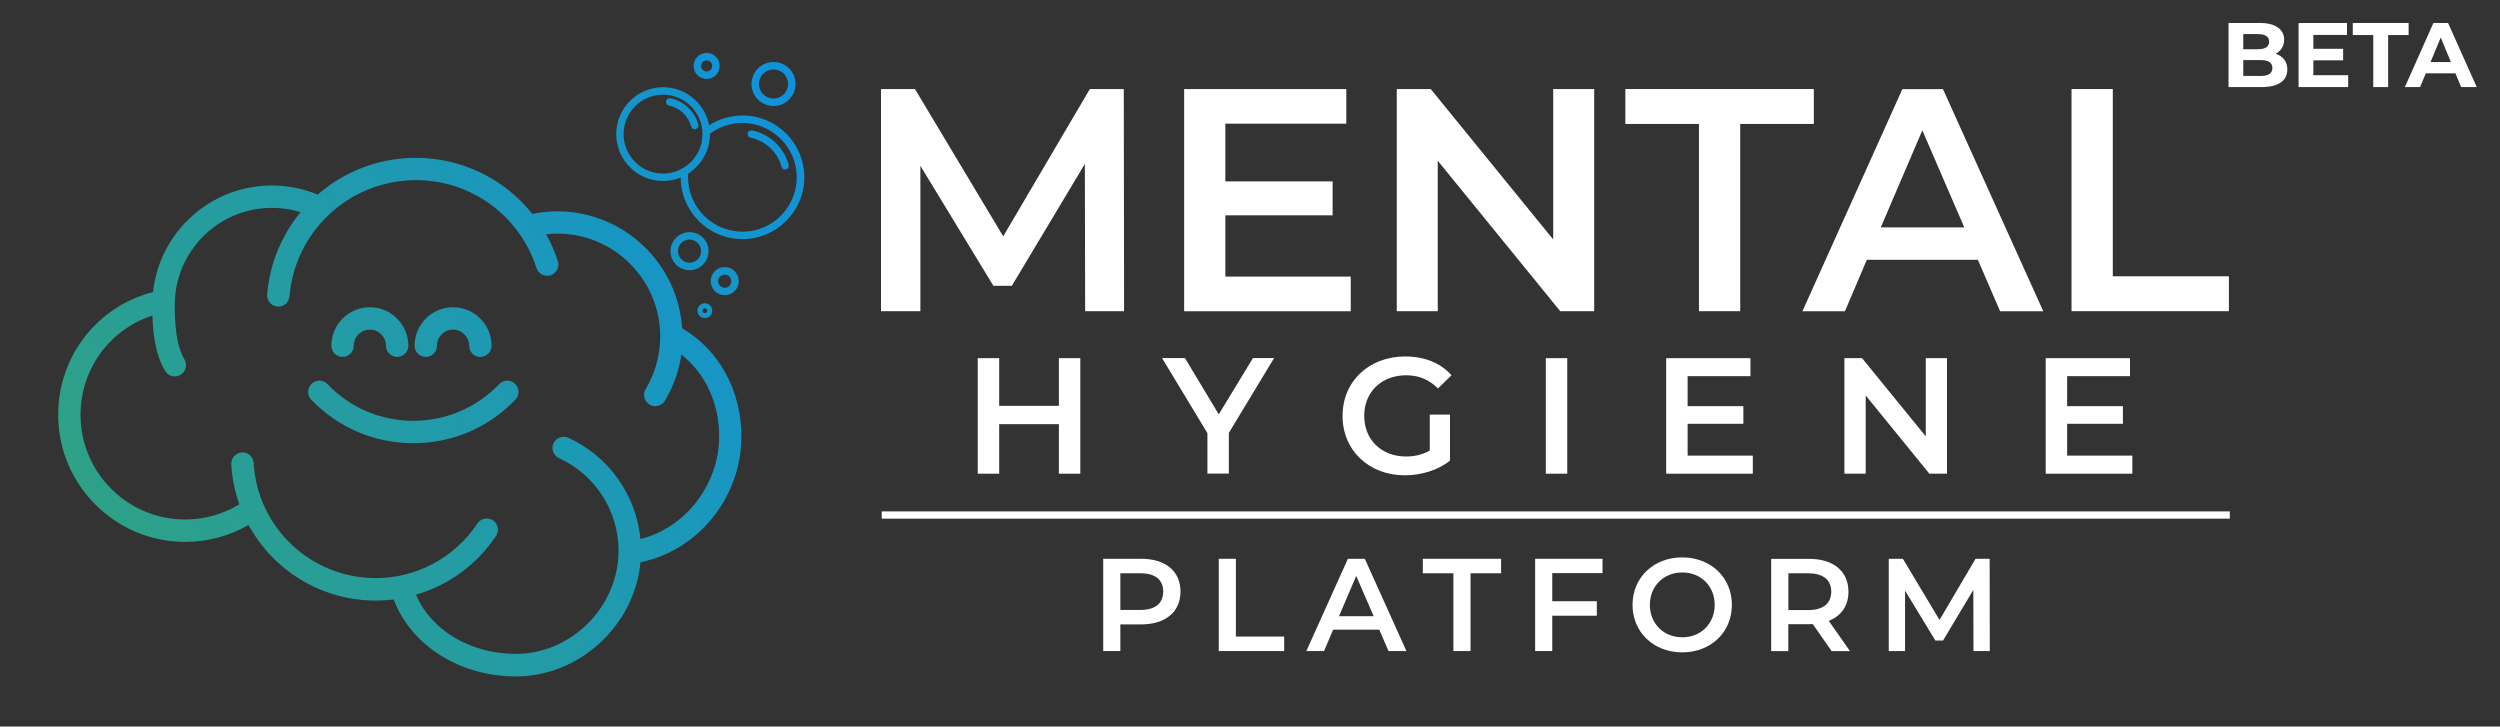 <?xml version="1.0" encoding="UTF-8"?>
<svg id="uuid-db3304f4-9acb-43c0-a3f9-82a0bcf36468" data-name="Laag 2" xmlns="http://www.w3.org/2000/svg" xmlns:xlink="http://www.w3.org/1999/xlink" viewBox="0 0 341.68 99.3">
  <rect x="0" y="0" width="341.68" height="99.3" fill="#333333" stroke="none"/>
  <defs>
    <linearGradient id="uuid-d23bf1d1-f087-46ef-ae45-a36abaa7f4d5" data-name="Nieuwe verloopstaal 6" x1="18.35" y1="79.38" x2="115.89" y2="23.07" gradientUnits="userSpaceOnUse">
      <stop offset="0" stop-color="#2ea186"/>
      <stop offset="1" stop-color="#0f92db"/>
    </linearGradient>
  </defs>
  <g>
    <g>
      <path d="M148.31,42.53l-.04-20.13-9.98,16.66h-2.52l-9.98-16.4v19.87h-5.38V12.17h4.64l12.06,20.13,11.84-20.13h4.64l.04,30.36h-5.33Z" style="fill: #fff;"/>
      <path d="M184.61,37.81v4.73h-22.77V12.17h22.16v4.73h-16.53v7.89h14.66v4.64h-14.66v8.37h17.13Z" style="fill: #fff;"/>
      <path d="M217.88,12.17v30.36h-4.64l-16.74-20.56v20.56h-5.6V12.17h4.64l16.74,20.56V12.17h5.6Z" style="fill: #fff;"/>
      <path d="M232.2,16.94h-10.06v-4.77h25.76v4.77h-10.06v25.59h-5.64v-25.59Z" style="fill: #fff;"/>
      <path d="M270.32,35.51h-15.18l-2.99,7.03h-5.81l13.66-30.36h5.55l13.71,30.36h-5.9l-3.04-7.03ZM268.46,31.08l-5.73-13.27-5.68,13.27h11.41Z" style="fill: #fff;"/>
      <path d="M283.12,12.17h5.64v25.59h15.87v4.77h-21.51V12.17Z" style="fill: #fff;"/>
    </g>
    <g>
      <path d="M147.65,48.95v15.79h-2.93v-6.77h-8.16v6.77h-2.93v-15.79h2.93v6.52h8.16v-6.52h2.93Z" style="fill: #fff;"/>
      <path d="M167.95,59.16v5.57h-2.93v-5.53l-6.2-10.26h3.13l4.62,7.69,4.67-7.69h2.89l-6.18,10.22Z" style="fill: #fff;"/>
      <path d="M195.4,56.66h2.77v6.29c-1.65,1.33-3.95,2.01-6.18,2.01-4.89,0-8.5-3.41-8.5-8.12s3.61-8.12,8.55-8.12c2.64,0,4.85.88,6.34,2.57l-1.85,1.8c-1.24-1.24-2.66-1.8-4.35-1.8-3.36,0-5.73,2.28-5.73,5.55s2.37,5.55,5.71,5.55c1.13,0,2.23-.23,3.25-.81v-4.92Z" style="fill: #fff;"/>
      <path d="M211.27,48.95h2.93v15.79h-2.93v-15.79Z" style="fill: #fff;"/>
      <path d="M239.56,62.28v2.46h-11.84v-15.79h11.52v2.46h-8.59v4.1h7.62v2.41h-7.62v4.35h8.91Z" style="fill: #fff;"/>
      <path d="M266.1,48.95v15.79h-2.41l-8.7-10.69v10.69h-2.91v-15.79h2.41l8.71,10.69v-10.69h2.91Z" style="fill: #fff;"/>
      <path d="M291.43,62.28v2.46h-11.84v-15.79h11.52v2.46h-8.59v4.1h7.62v2.41h-7.62v4.35h8.91Z" style="fill: #fff;"/>
    </g>
  </g>
  <path d="M93.23,44.86s0,0,0,0c-.59-8.91-8.02-15.98-17.07-15.98-1.15,0-2.29.12-3.41.35-3.78-4.75-9.58-7.66-15.94-7.66-4.99,0-9.73,1.84-13.39,5.03-1.99-.83-4.1-1.25-6.27-1.25-8.41,0-15.35,6.38-16.24,14.56-7.66,1.99-12.96,8.82-12.96,16.79,0,9.57,7.79,17.36,17.36,17.36,3.07,0,6.04-.8,8.66-2.31,3.36,6.17,9.91,10.33,17.37,10.33.83,0,1.65-.05,2.47-.15,2.34,6.25,9.01,10.52,16.68,10.52,8.76,0,16.23-7,17.05-15.61,3.66-.74,7.01-2.74,9.53-5.69,2.75-3.22,4.26-7.31,4.26-11.5,0-6.26-3.02-11.78-8.08-14.78ZM87.53,73.68c-.56-6-4.31-11.32-9.86-13.85-.77-.35-1.68,0-2.03.76s0,1.68.76,2.03c4.95,2.25,8.14,7.21,8.14,12.64,0,7.65-6.44,14.11-14.06,14.11-6.2,0-11.59-3.26-13.63-8.09,4.43-1.28,8.32-4.09,10.95-8.04.47-.7.28-1.66-.43-2.12-.7-.47-1.66-.28-2.12.43-3.11,4.67-8.31,7.46-13.91,7.46-8.84,0-16.17-6.91-16.67-15.73-.05-.84-.77-1.5-1.62-1.44-.84.05-1.49.77-1.44,1.62.11,1.91.49,3.74,1.1,5.47-2.23,1.35-4.77,2.07-7.41,2.07-7.88,0-14.29-6.41-14.29-14.29,0-6.27,3.98-11.68,9.82-13.58.08,2.53.43,5.4,1.75,7.58.29.48.79.74,1.31.74.27,0,.54-.07.79-.22.73-.44.96-1.38.53-2.1-1.19-1.99-1.33-5.19-1.33-7.44,0-7.32,5.96-13.28,13.28-13.28,1.35,0,2.66.2,3.92.59-.76.92-1.44,1.91-2.03,2.96,0,0,0,0,0,0-1.44,2.56-2.3,5.35-2.54,8.29-.07.84.56,1.58,1.4,1.65.04,0,.09,0,.13,0,.79,0,1.46-.61,1.53-1.41.21-2.49.93-4.86,2.16-7.04,0,0,0,0,0,0,3.07-5.45,8.85-8.83,15.1-8.83,7.55,0,14.18,4.83,16.49,12.01.21.65.81,1.06,1.46,1.06.16,0,.31-.02.47-.07.81-.26,1.25-1.12.99-1.93-.42-1.29-.95-2.52-1.59-3.67.51-.06,1.02-.09,1.53-.09,7.75,0,14.05,6.3,14.05,14.05,0,2.55-.69,5.04-1.99,7.21-.43.73-.2,1.67.53,2.1.25.15.52.22.79.22.52,0,1.03-.27,1.32-.75,1.16-1.94,1.92-4.08,2.24-6.31,3.26,2.57,5.17,6.63,5.17,11.17,0,6.6-4.6,12.49-10.72,14.05ZM45.29,47.25c0-2.9,2.36-5.26,5.26-5.26s5.26,2.36,5.26,5.26c0,.85-.69,1.53-1.53,1.53s-1.53-.69-1.53-1.53c0-1.21-.99-2.2-2.2-2.2s-2.2.99-2.2,2.2c0,.85-.69,1.53-1.53,1.53s-1.53-.69-1.53-1.53ZM56.66,47.25c0-2.9,2.36-5.26,5.26-5.26s5.26,2.36,5.26,5.26c0,.85-.69,1.53-1.53,1.53s-1.53-.69-1.53-1.53c0-1.21-.99-2.2-2.2-2.2s-2.2.99-2.2,2.2c0,.85-.69,1.53-1.53,1.53s-1.53-.69-1.53-1.53ZM70.39,52.45c.61.59.63,1.56.05,2.17-3.68,3.84-8.63,5.95-13.95,5.95s-10.27-2.11-13.95-5.95c-.59-.61-.56-1.58.05-2.17.61-.59,1.58-.56,2.17.05,3.1,3.23,7.26,5.01,11.73,5.01s8.64-1.78,11.74-5.01c.59-.61,1.56-.63,2.17-.05ZM94.24,31.73c-1.43,0-2.6,1.16-2.6,2.6s1.16,2.6,2.6,2.6,2.6-1.16,2.6-2.6-1.16-2.6-2.6-2.6ZM94.24,35.9c-.87,0-1.58-.71-1.58-1.58s.71-1.58,1.58-1.58,1.58.71,1.58,1.58-.71,1.58-1.58,1.58ZM99.05,40.34c1.06,0,1.92-.86,1.92-1.92s-.86-1.92-1.92-1.92-1.92.86-1.92,1.92.86,1.92,1.92,1.92ZM99.05,37.53c.49,0,.9.4.9.9s-.4.9-.9.9-.9-.4-.9-.9.4-.9.9-.9ZM96.33,41.45c-.56,0-1.01.45-1.01,1.01s.45,1.01,1.01,1.01,1.01-.45,1.01-1.01-.45-1.01-1.01-1.01ZM96.33,42.8c-.18,0-.33-.15-.33-.33s.15-.33.33-.33.33.15.33.33-.15.33-.33.33ZM94.47,17.29c-.39-1.44-1.58-2.56-3.04-2.86-.28-.06-.45-.33-.4-.6.06-.28.33-.45.6-.4,1.83.38,3.33,1.79,3.82,3.59.07.27-.09.55-.36.63-.04.01-.09.02-.13.02-.23,0-.43-.15-.49-.38ZM101.47,15.79c-1.64,0-3.19.46-4.55,1.33-.57-2.96-3.17-5.2-6.29-5.2-3.54,0-6.41,2.88-6.41,6.41s2.88,6.41,6.41,6.41c.85,0,1.66-.17,2.4-.47.02,4.64,3.8,8.41,8.45,8.41s8.45-3.79,8.45-8.45-3.79-8.45-8.45-8.45ZM85.23,18.33c0-2.97,2.42-5.39,5.39-5.39s5.39,2.42,5.39,5.39-2.42,5.39-5.39,5.39-5.39-2.42-5.39-5.39ZM101.47,31.66c-4.09,0-7.43-3.33-7.43-7.43,0-.17.01-.33.02-.5,1.78-1.14,2.97-3.13,2.97-5.4,0-.02,0-.03,0-.05,1.29-.96,2.82-1.47,4.43-1.47,4.09,0,7.43,3.33,7.43,7.43s-3.33,7.43-7.43,7.43ZM107.43,23.15s-.09.02-.13.02c-.23,0-.43-.15-.49-.38-.54-1.99-2.19-3.55-4.22-3.97-.28-.06-.45-.33-.4-.6.06-.28.33-.45.6-.4,2.4.49,4.36,2.34,5,4.7.07.27-.09.55-.36.63ZM96.58,10.79c.98,0,1.78-.8,1.78-1.78s-.8-1.78-1.78-1.78-1.78.8-1.78,1.78.8,1.78,1.78,1.78ZM96.58,8.25c.42,0,.76.34.76.76s-.34.76-.76.76-.76-.34-.76-.76.34-.76.76-.76ZM105.72,14.49c1.66,0,3.01-1.35,3.01-3.01s-1.35-3.01-3.01-3.01-3.01,1.35-3.01,3.01,1.35,3.01,3.01,3.01ZM105.72,9.49c1.1,0,1.99.89,1.99,1.99s-.89,1.99-1.99,1.99-1.99-.89-1.99-1.99.89-1.99,1.99-1.99Z" style="fill: url(#uuid-d23bf1d1-f087-46ef-ae45-a36abaa7f4d5);"/>
  <g>
    <rect x="119.25" y="75.61" width="184.25" height="49.32" style="fill: none;"/>
    <path d="M161.34,80.85c0,2.77-2.05,4.49-5.37,4.49h-2.85v3.64h-2.34v-12.61h5.19c3.32,0,5.37,1.69,5.37,4.49ZM158.98,80.85c0-1.59-1.06-2.5-3.12-2.5h-2.74v5.01h2.74c2.05,0,3.12-.92,3.12-2.5Z" style="fill: #fff;"/>
    <path d="M166.57,76.37h2.34v10.63h6.6v1.98h-8.94v-12.61Z" style="fill: #fff;"/>
    <path d="M188.51,86.06h-6.31l-1.24,2.92h-2.42l5.68-12.61h2.31l5.69,12.61h-2.45l-1.26-2.92ZM187.74,84.22l-2.38-5.51-2.36,5.51h4.74Z" style="fill: #fff;"/>
    <path d="M198.64,78.35h-4.18v-1.98h10.7v1.98h-4.18v10.63h-2.34v-10.63Z" style="fill: #fff;"/>
    <path d="M212.15,78.33v3.84h6.09v1.98h-6.09v4.83h-2.34v-12.61h9.21v1.96h-6.87Z" style="fill: #fff;"/>
    <path d="M223.12,82.67c0-3.73,2.88-6.49,6.79-6.49s6.79,2.74,6.79,6.49-2.88,6.49-6.79,6.49-6.79-2.76-6.79-6.49ZM234.35,82.67c0-2.58-1.89-4.43-4.43-4.43s-4.43,1.86-4.43,4.43,1.89,4.43,4.43,4.43,4.43-1.86,4.43-4.43Z" style="fill: #fff;"/>
    <path d="M250.33,88.98l-2.58-3.69c-.16.02-.32.02-.49.02h-2.85v3.68h-2.34v-12.61h5.19c3.32,0,5.37,1.69,5.37,4.49,0,1.91-.97,3.32-2.69,3.98l2.9,4.14h-2.52ZM247.16,78.35h-2.74v5.03h2.74c2.05,0,3.12-.94,3.12-2.52s-1.06-2.5-3.12-2.5Z" style="fill: #fff;"/>
    <path d="M269.72,88.98l-.02-8.36-4.14,6.92h-1.05l-4.14-6.81v8.25h-2.23v-12.61h1.93l5.01,8.36,4.92-8.36h1.93l.02,12.61h-2.22Z" style="fill: #fff;"/>
  </g>
  <line x1="120.51" y1="70.39" x2="304.75" y2="70.39" style="fill: #fff; stroke: #fff; stroke-linejoin: round;"/>
  <g>
    <path d="M312.61,9.51c0,1.51-1.2,2.39-3.5,2.39h-4.53V3.14h4.28c2.19,0,3.32.91,3.32,2.28,0,.88-.45,1.55-1.16,1.93.98.31,1.6,1.06,1.6,2.17ZM306.59,4.67v2.06h2.01c.99,0,1.53-.35,1.53-1.04s-.54-1.03-1.53-1.03h-2.01ZM310.57,9.3c0-.74-.56-1.09-1.61-1.09h-2.37v2.17h2.37c1.05,0,1.61-.33,1.61-1.08Z" style="fill: #fff;"/>
    <path d="M320.93,10.27v1.63h-6.78V3.14h6.62v1.63h-4.6v1.9h4.07v1.58h-4.07v2.03h4.77Z" style="fill: #fff;"/>
    <path d="M324.36,4.79h-2.8v-1.65h7.63v1.65h-2.8v7.11h-2.03v-7.11Z" style="fill: #fff;"/>
    <path d="M335.61,10.02h-4.07l-.78,1.88h-2.08l3.9-8.76h2l3.92,8.76h-2.13l-.78-1.88ZM334.97,8.48l-1.39-3.35-1.39,3.35h2.78Z" style="fill: #fff;"/>
  </g>
</svg>